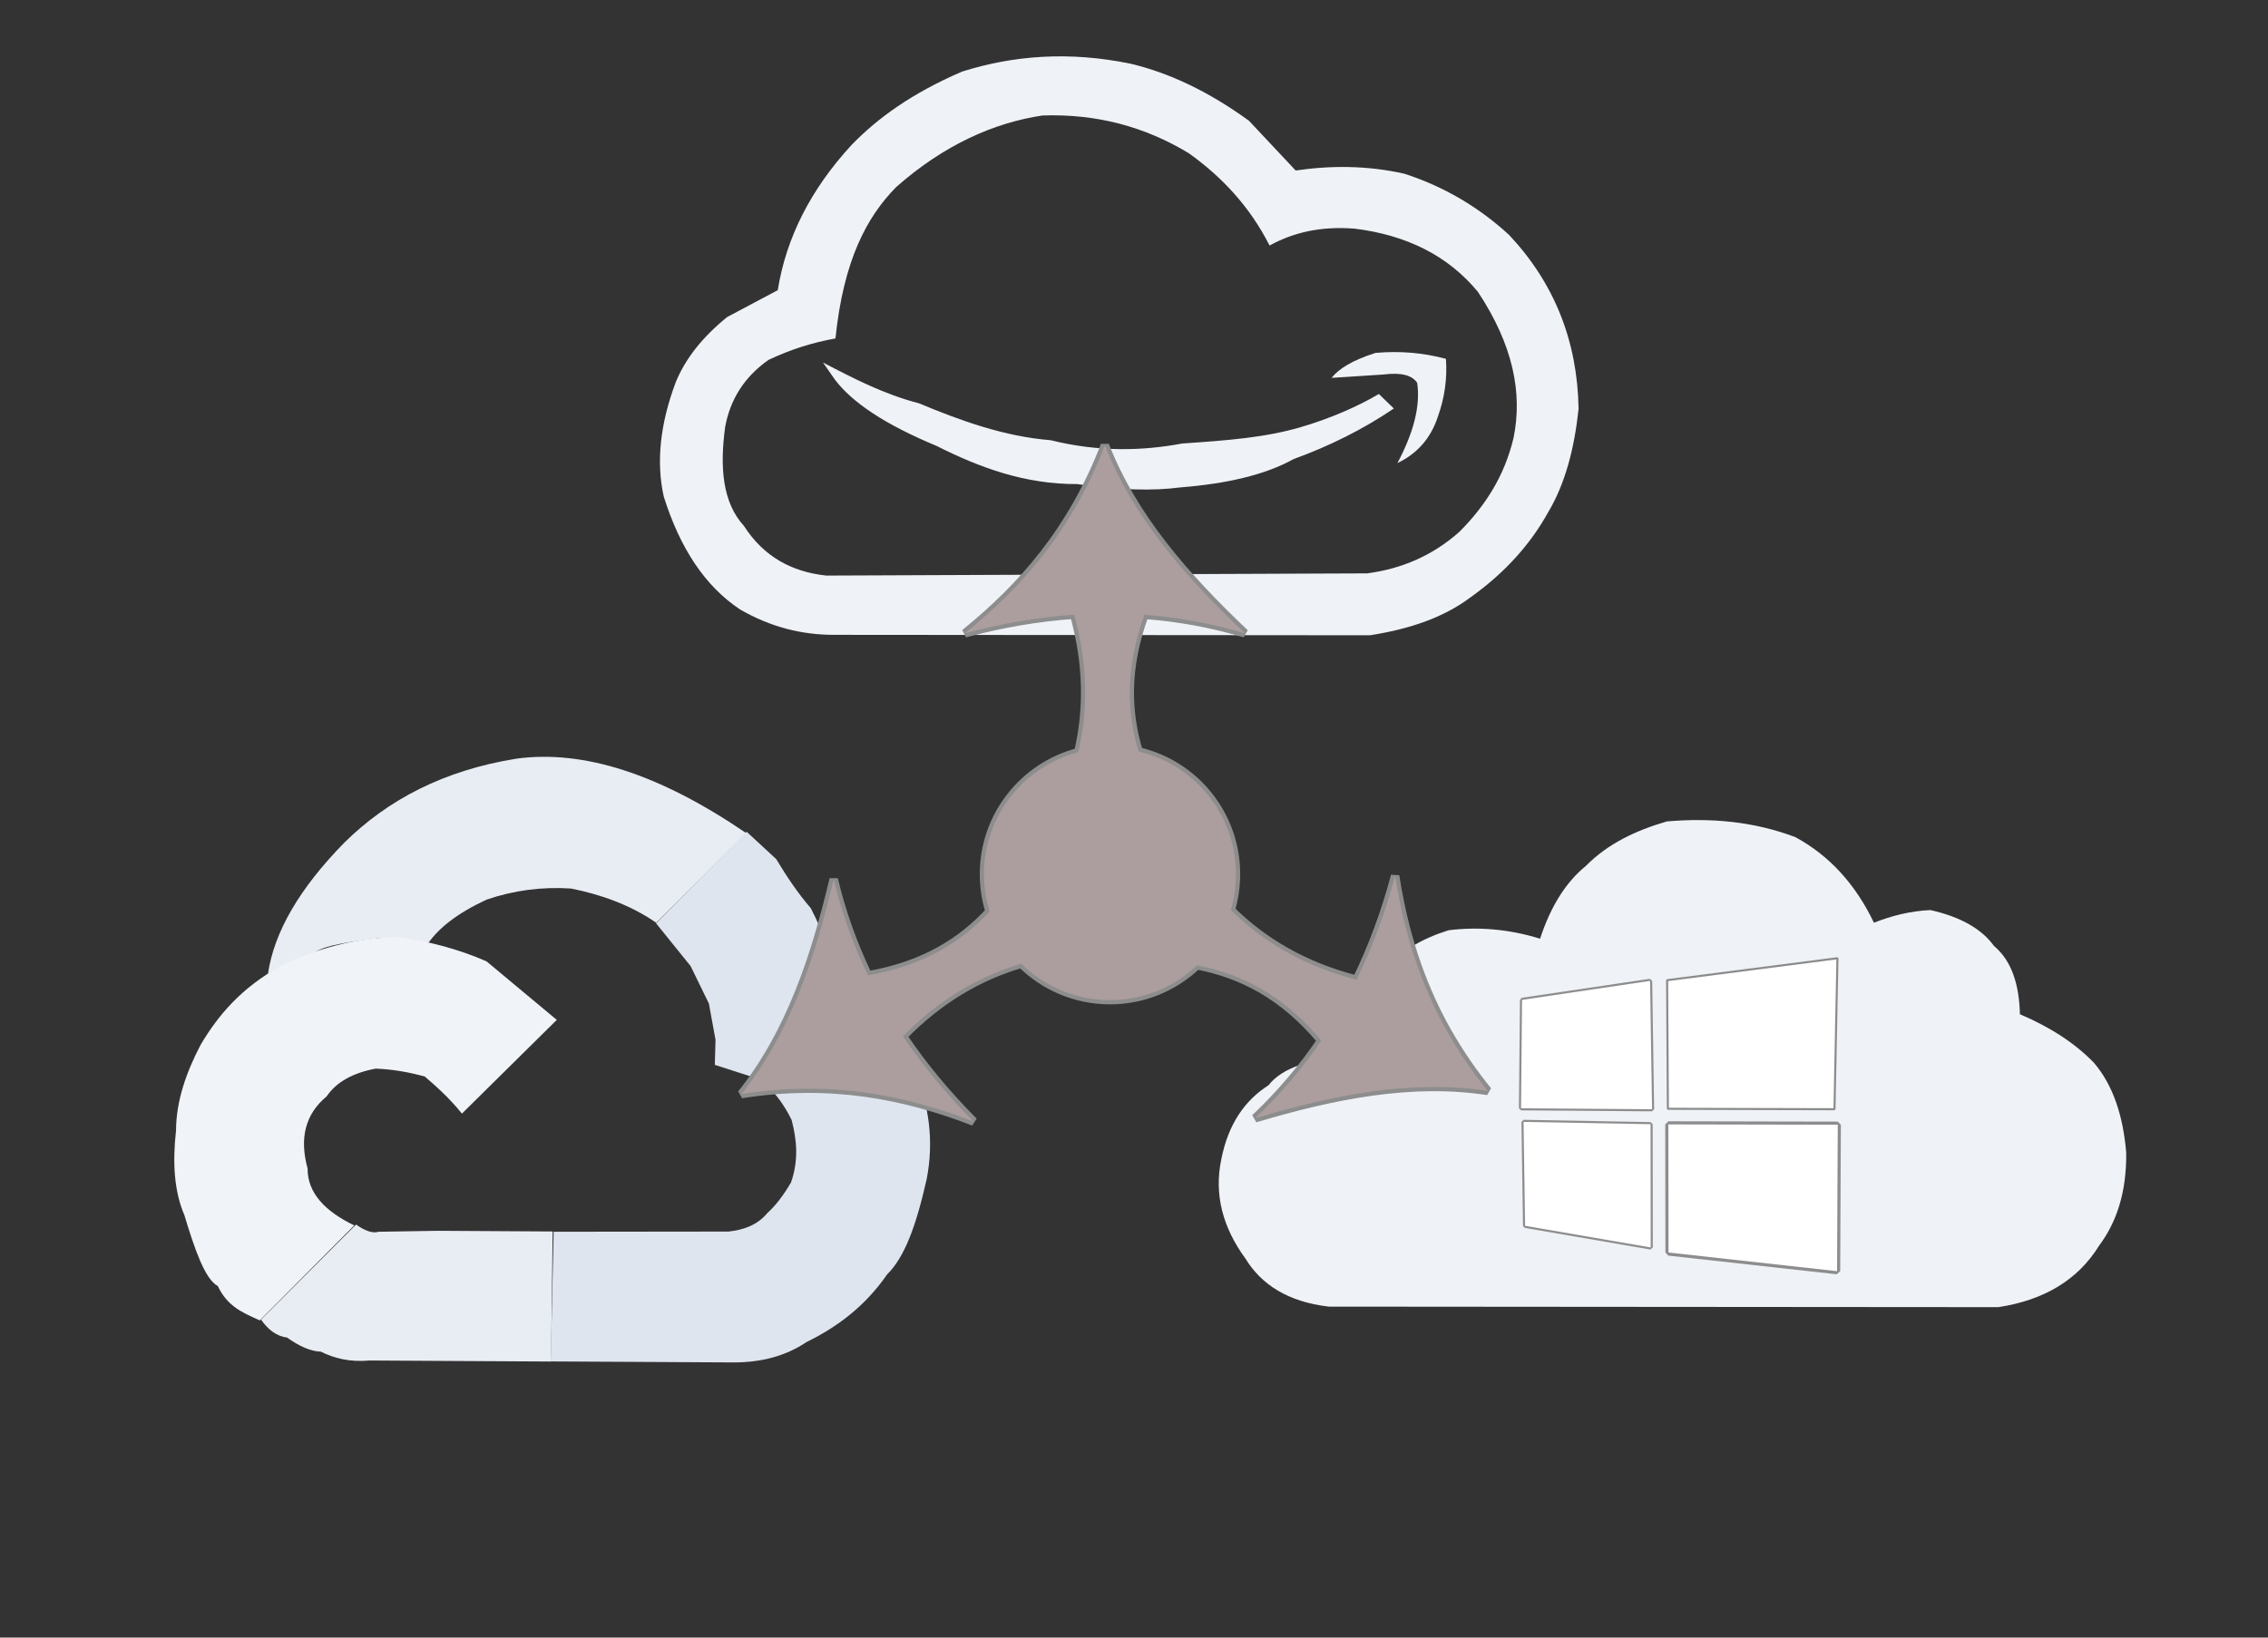 <?xml version="1.0" encoding="UTF-8" standalone="no"?>
<!DOCTYPE svg PUBLIC "-//W3C//DTD SVG 1.1//EN" "http://www.w3.org/Graphics/SVG/1.1/DTD/svg11.dtd">
<svg width="100%" height="100%" viewBox="0 0 180 130" version="1.1" xmlns="http://www.w3.org/2000/svg" xmlns:xlink="http://www.w3.org/1999/xlink" xml:space="preserve" xmlns:serif="http://www.serif.com/" style="fill-rule:evenodd;clip-rule:evenodd;stroke-linecap:round;stroke-miterlimit:1;">
    <rect x="0" y="0" width="180" height="130" fill="#333333" stroke="none"/>
    <g transform="matrix(0.504,0,0,0.504,-2.852,44.195)">
        <path d="M108.991,57.65L123.152,43.525C109.46,34.19 97.559,30.398 87.043,31.798C75.543,33.633 66.702,38.287 59.859,45.059C52.807,52.245 48.83,59.117 47.856,65.682C50.202,64.5 52.612,63.349 55.249,62.313C57.068,61.114 60.662,60.69 65.39,60.071L73.075,60.887C74.783,58.459 77.671,56.149 82.285,54.011C86.498,52.569 90.919,51.959 95.569,52.261C100.21,53.182 104.932,54.839 108.991,57.65Z" style="fill:rgb(232,237,244);"/>
        <path d="M92.843,106.324L92.383,126.75L121.393,126.907C125.559,126.873 129.357,125.918 132.651,123.704C137.651,121.256 141.956,117.953 145.36,113.036C148.111,110.335 149.924,105.386 151.577,98.06C152.752,92.062 151.972,86.392 149.685,80.975C148.485,77.708 146.164,74.268 143.075,70.711L136.971,65.654C136.58,62.654 135.315,59.192 133.326,55.346C131.435,53.168 129.635,50.533 127.889,47.628L123.237,43.325L108.961,57.728L114.414,64.487L117.287,70.378L118.334,76.092L118.219,80.037L125.22,82.295C127.378,83.898 129.028,86.092 130.315,88.712C131.128,91.81 131.448,95.014 130.224,98.548C128.978,100.685 127.732,102.266 126.485,103.386C124.943,105.254 122.802,106.023 120.387,106.292L92.843,106.324Z" style="fill:rgb(222,229,239);"/>
        <path d="M46.757,120.157L61.723,105.191C63.196,106.223 64.379,106.601 65.271,106.326L74.585,106.172L92.687,106.28L92.432,126.766L63.861,126.603C60.63,126.889 58.241,126.229 56.174,125.207C54.553,125.161 52.76,124.338 50.849,122.984C49.26,122.791 47.91,121.803 46.757,120.157Z" style="fill:rgb(232,237,244);"/>
        <path d="M46.569,120.285L61.445,105.328C56.815,103.087 54.074,100.196 54.095,96.357C52.773,91.545 53.757,87.788 57.086,85.011C58.627,82.738 61.233,81.303 64.808,80.629C67.568,80.74 69.921,81.169 72.535,81.863C74.114,83.226 76.382,85.19 78.397,87.716L93.335,72.953L82.268,63.729C77.65,61.708 73.032,60.586 68.414,59.873C60.877,60.063 55.053,61.966 49.842,64.483C43.731,67.852 40.037,72.167 37.27,76.846C35.005,81.165 33.394,85.708 33.377,90.398C32.807,95.439 33.084,99.973 34.694,103.706C36.295,109.012 37.922,113.789 39.959,114.88C41.472,118.08 43.839,119.065 46.569,120.285Z" style="fill:rgb(240,243,248);"/>
    </g>
    <g transform="matrix(0.486,0,0,0.486,87.138,49.084)">
        <path d="M72.203,52.334C67.073,50.749 62.102,50.357 57.263,50.952C52.871,52.337 49.09,54.426 46.588,57.992C43.062,61.994 41.59,66.5 42.373,71.559C34.967,71.74 30.164,73.334 27.845,76.277C23.96,78.763 21.278,82.643 20.154,88.326C18.926,94.114 20.386,99.505 24.074,104.566C26.694,108.836 31.015,111.649 37.705,112.431L147.038,112.517C154.475,111.383 160.011,108.1 163.483,102.486C166.296,98.72 167.989,93.865 167.921,87.297C167.414,81.172 165.727,76.204 162.649,72.6C159.515,69.359 155.438,66.748 150.561,64.67C150.444,59.794 149.205,55.922 146.327,53.517C144.352,50.787 140.976,48.79 135.949,47.658C132.718,47.801 129.664,48.566 126.723,49.726C123.739,43.49 119.5,38.787 113.9,35.748C107.062,33.159 100.044,32.566 92.916,33.175C87.871,34.643 83.28,36.792 79.688,40.441C76.474,43.046 73.956,46.967 72.203,52.334Z" style="fill:rgb(239,242,247);"/>
        <g transform="matrix(1.205,0,0,1.205,36.821,39.206)">
            <g transform="matrix(1,0,0,1,-0.367,-0.316)">
                <path d="M27.286,19.503L44.636,16.929L44.904,34.327L27.147,34.196L27.286,19.503Z" style="fill:none;stroke:rgb(141,141,141);stroke-width:0.57px;"/>
                <path d="M27.286,19.503L44.636,16.929L44.904,34.327L27.147,34.196L27.286,19.503Z" style="fill:white;"/>
            </g>
            <g transform="matrix(1,0,0,1,0.661,-0.314)">
                <path d="M68.6,34.323L69.001,13.855L45.917,16.833L46.021,34.266L68.6,34.323Z" style="fill:white;stroke:rgb(139,139,139);stroke-width:0.28px;"/>
            </g>
            <g transform="matrix(1,0,0,1,-0.332,0.404)">
                <path d="M27.454,35.324L44.667,35.635L44.686,52.342L27.664,49.411L27.454,35.324Z" style="fill:none;stroke:rgb(141,141,141);stroke-width:0.57px;"/>
                <path d="M27.454,35.324L44.667,35.635L44.686,52.342L27.664,49.411L27.454,35.324Z" style="fill:white;"/>
            </g>
            <g transform="matrix(1,0,0,1,1.031,0.652)">
                <path d="M68.58,55.31L68.673,35.461L45.717,35.416L45.742,52.78L68.58,55.31Z" style="fill:none;stroke:rgb(141,141,141);stroke-width:0.85px;"/>
                <path d="M68.58,55.31L68.673,35.461L45.717,35.416L45.742,52.78L68.58,55.31Z" style="fill:white;"/>
            </g>
        </g>
    </g>
    <g transform="matrix(0.459,0,0,0.459,49.21,1.606)">
        <path d="M27.27,46.686C28.719,37.658 32.936,29.268 40.054,21.547C44.53,16.933 50.459,12.62 59.151,8.878C68.022,6.086 77.628,5.322 88.308,7.526C94.974,9.115 101.776,12.323 108.733,17.375L116.821,25.988C122.945,25.096 129.182,25.108 135.597,26.542C142.446,28.755 148.476,32.307 153.726,37.136C161.515,45.427 165.548,55.442 165.738,67.221C165.015,74.037 163.438,80.168 160.441,85.161C157.471,90.502 153.184,95.426 147.095,99.782C142.254,103.43 136.255,105.34 129.67,106.371L36.855,106.297C31.524,106.278 26.166,105.03 20.769,101.916C14.648,97.869 10.336,91.227 7.559,82.384C6.216,76.382 6.942,69.742 9.642,62.578C11.293,58.54 14.252,54.793 18.518,51.336L27.27,46.686ZM37.245,55.038C38.649,41.431 42.696,34.004 47.725,28.872C56.026,21.536 64.671,17.732 73.011,16.476C82.404,16.141 90.823,18.431 98.386,23.028C104.023,27.079 108.852,32.155 112.309,38.967C116.199,36.841 120.838,35.559 127.054,36.049C135.937,37.157 143.125,40.666 148.335,46.981C154.414,56.153 156.073,64.486 154.5,72.205C152.941,78.844 149.548,84.057 145.132,88.476C140.496,92.606 135.132,94.879 129.188,95.666L35.671,96.049C29.671,95.412 24.811,92.75 21.427,87.462C17.743,83.456 17.21,77.383 18.178,70.325C19.046,65.62 21.449,61.716 25.659,58.755C29.521,56.909 33.383,55.721 37.245,55.038Z" style="fill:rgb(239,242,247);"/>
        <g transform="matrix(1.649,0,0,1.649,-53.118,-60.049)">
            <path d="M53.49,72.313L54.743,74.112C56.549,76.498 59.989,78.819 65.402,81.061C69.953,83.359 74.715,85.094 80.138,85.065C84.49,85.697 88.081,85.797 90.979,85.412C95.755,85.033 99.822,84.123 102.853,82.436C106.564,81.092 110.077,79.354 113.351,77.138L111.78,75.617C109.604,76.909 106.645,78.201 103.597,79.092C99.85,80.188 95.963,80.481 91.159,80.809C86.999,81.591 82.393,81.714 77.361,80.462C72.519,80.078 67.945,78.424 63.539,76.587C59.9,75.644 56.689,73.989 53.49,72.313Z" style="fill:rgb(239,242,247);"/>
            <path d="M106.823,73.926L112.234,73.575C114.194,73.326 115.292,73.681 115.799,74.45C116.157,76.879 115.402,79.706 113.725,82.863C115.783,81.882 117.218,80.278 117.968,77.99C118.691,75.97 118.959,73.949 118.811,71.929C116.422,71.286 113.96,71.079 111.425,71.308C108.944,72.101 107.56,72.987 106.823,73.926Z" style="fill:rgb(239,242,247);"/>
        </g>
    </g>
    <path d="M85.575,59.715C86.374,56.333 86.34,52.703 85.249,48.797C82.404,48.992 79.514,49.487 76.579,50.274C81.121,46.607 85.107,42.074 87.69,35.352C89.926,41.087 94.097,45.819 98.8,50.274C96.188,49.494 93.532,49.007 90.832,48.807C89.313,52.961 89.404,56.456 90.366,59.655C94.792,60.685 98.093,64.657 98.093,69.395C98.093,70.383 97.95,71.338 97.682,72.239C100.269,74.803 103.546,76.717 107.667,77.774C108.921,75.212 109.938,72.462 110.724,69.527C111.626,75.292 113.554,81.009 118.078,86.603C111.998,85.675 105.819,86.924 99.613,88.772C101.595,86.899 103.344,84.842 104.867,82.604C101.824,78.964 98.511,77.31 94.996,76.628C93.201,78.342 90.769,79.395 88.093,79.395C85.354,79.395 82.871,78.291 81.063,76.504C77.694,77.488 74.531,79.336 71.668,82.266C73.259,84.633 75.131,86.889 77.278,89.039C71.842,86.932 65.937,85.738 58.845,86.851C62.676,82.057 64.674,76.088 66.167,69.794C66.8,72.446 67.708,74.988 68.885,77.426C73.269,76.665 76.254,74.819 78.541,72.359C78.25,71.423 78.093,70.427 78.093,69.395C78.093,64.746 81.273,60.833 85.575,59.715Z" style="fill:none;stroke:rgb(141,141,141);stroke-width:0.67px;"/>
    <path d="M85.575,59.715C86.374,56.333 86.34,52.703 85.249,48.797C82.404,48.992 79.514,49.487 76.579,50.274C81.121,46.607 85.107,42.074 87.69,35.352C89.926,41.087 94.097,45.819 98.8,50.274C96.188,49.494 93.532,49.007 90.832,48.807C89.313,52.961 89.404,56.456 90.366,59.655C94.792,60.685 98.093,64.657 98.093,69.395C98.093,70.383 97.95,71.338 97.682,72.239C100.269,74.803 103.546,76.717 107.667,77.774C108.921,75.212 109.938,72.462 110.724,69.527C111.626,75.292 113.554,81.009 118.078,86.603C111.998,85.675 105.819,86.924 99.613,88.772C101.595,86.899 103.344,84.842 104.867,82.604C101.824,78.964 98.511,77.31 94.996,76.628C93.201,78.342 90.769,79.395 88.093,79.395C85.354,79.395 82.871,78.291 81.063,76.504C77.694,77.488 74.531,79.336 71.668,82.266C73.259,84.633 75.131,86.889 77.278,89.039C71.842,86.932 65.937,85.738 58.845,86.851C62.676,82.057 64.674,76.088 66.167,69.794C66.8,72.446 67.708,74.988 68.885,77.426C73.269,76.665 76.254,74.819 78.541,72.359C78.25,71.423 78.093,70.427 78.093,69.395C78.093,64.746 81.273,60.833 85.575,59.715Z" style="fill:rgb(172,158,158);"/>
</svg>
